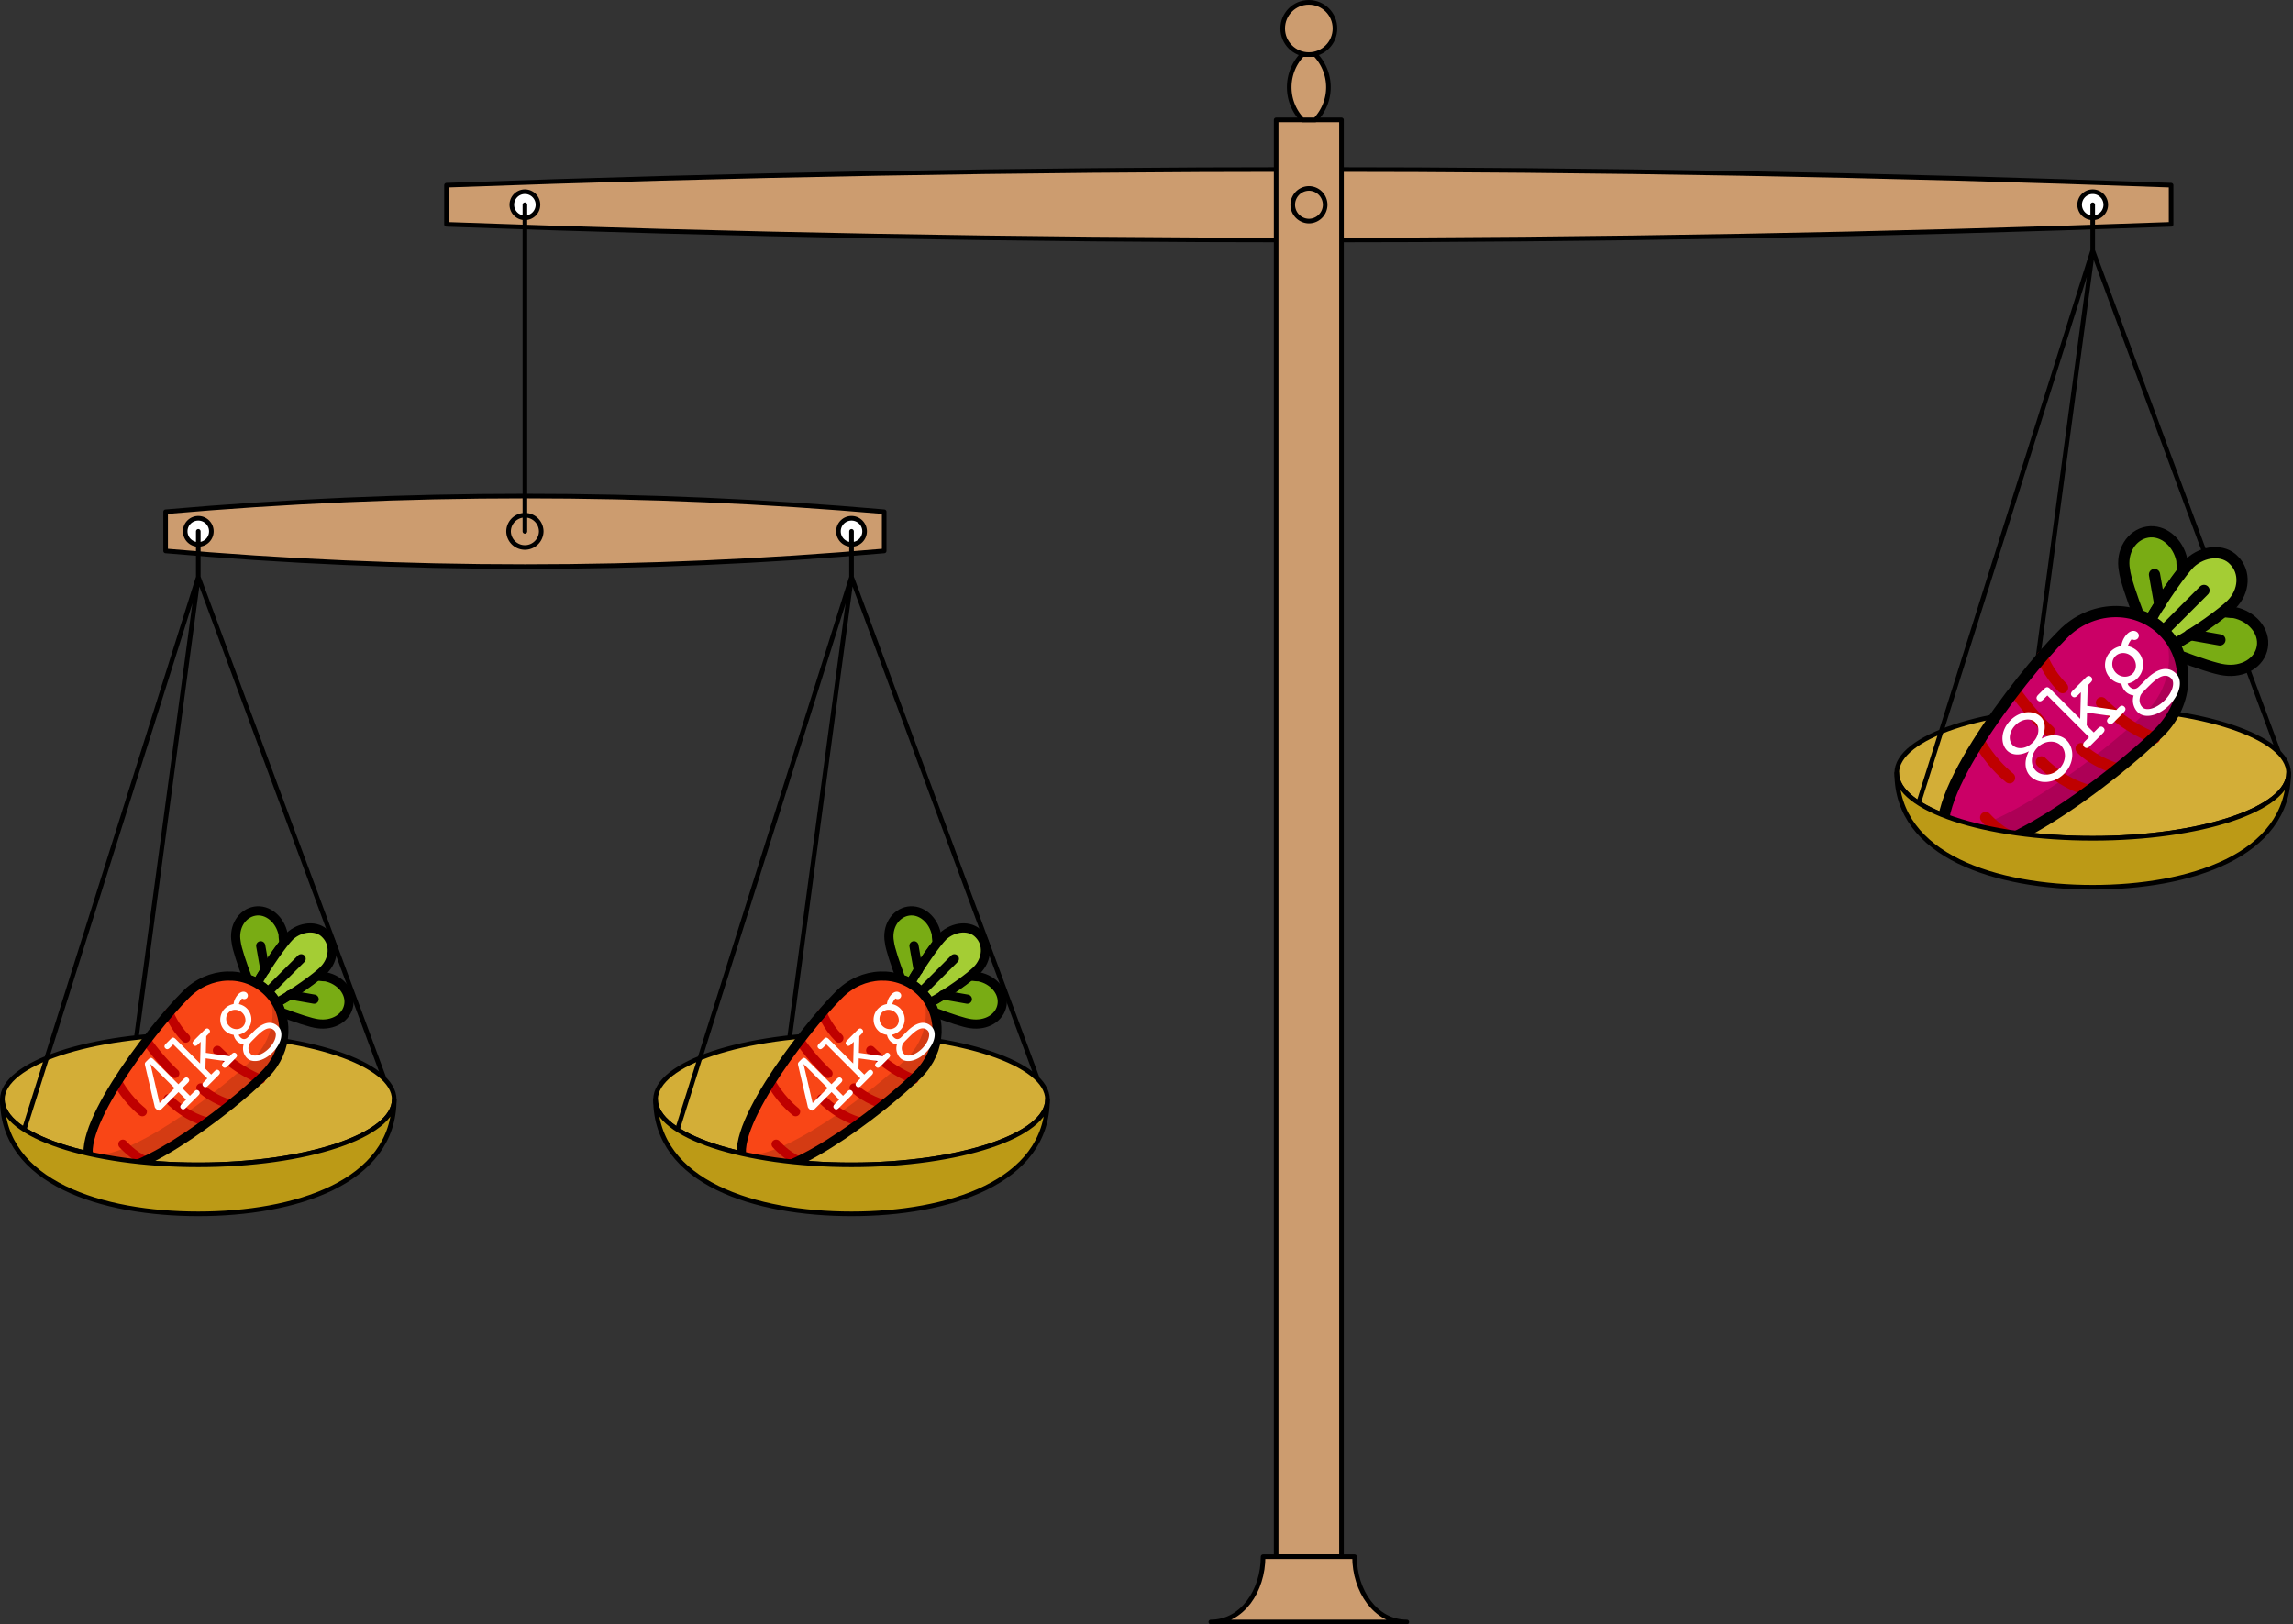 <svg xmlns="http://www.w3.org/2000/svg" width="995pt" height="940" viewBox="0 -705 995 705"><rect x="0" y="-705" width="995" height="705" fill="#333333" stroke="none"/><g id="page1"><path fill="#cc9c6f" d="M193.758-607.617c124.551 4.531 249.344 6.801 374.172 6.801s249.621-2.27 374.172-6.801v-17.008c-124.551-4.535-249.344-6.805-374.172-6.805s-249.621 2.27-374.172 6.805z"/><path fill="none" stroke="#000" stroke-linecap="round" stroke-linejoin="round" stroke-width="2" d="M193.758-607.617c124.551 4.531 249.344 6.801 374.172 6.801s249.621-2.27 374.172-6.801v-17.008c-124.551-4.535-249.344-6.805-374.172-6.805s-249.621 2.27-374.172 6.805z"/><path fill="#fff" d="M233.441-616.121a5.67 5.67 0 1 0-11.341-.003 5.67 5.67 0 0 0 11.341.003"/><path fill="none" stroke="#000" stroke-linecap="round" stroke-linejoin="round" stroke-width="2" d="M233.441-616.121a5.67 5.67 0 1 0-11.341-.003 5.67 5.67 0 0 0 11.341.003"/><path fill="#fff" d="M913.758-616.121c0-3.133-2.539-5.672-5.672-5.672s-5.668 2.539-5.668 5.672a5.67 5.67 0 0 0 11.34 0"/><path fill="none" stroke="#000" stroke-linecap="round" stroke-linejoin="round" stroke-width="2" d="M913.758-616.121c0-3.133-2.539-5.672-5.672-5.672s-5.668 2.539-5.668 5.672a5.67 5.67 0 0 0 11.34 0"/><path fill="#cc9c6f" d="M553.758-29.352h28.344v-623.621h-28.344Z"/><path fill="none" stroke="#000" stroke-linecap="round" stroke-linejoin="round" stroke-width="2" d="M553.758-29.352h28.344v-623.621h-28.344z"/><path fill="#cc9c6f" d="M575.016-616.121a7.09 7.09 0 0 0-7.086-7.09 7.089 7.089 0 0 0 0 14.176 7.085 7.085 0 0 0 7.086-7.086"/><path fill="none" stroke="#000" stroke-linecap="round" stroke-linejoin="round" stroke-width="2" d="M575.016-616.121a7.09 7.09 0 0 0-7.086-7.09 7.089 7.089 0 0 0 0 14.176 7.085 7.085 0 0 0 7.086-7.086"/><path fill="#cc9c6f" d="M570.766-652.973a20.56 20.56 0 0 0 5.668-14.172 20.57 20.57 0 0 0-5.668-14.175h-5.672a20.55 20.55 0 0 0-5.668 14.175 20.54 20.54 0 0 0 5.668 14.172z"/><path fill="none" stroke="#000" stroke-linecap="round" stroke-linejoin="round" stroke-width="2" d="M570.766-652.973a20.56 20.56 0 0 0 5.668-14.172 20.57 20.57 0 0 0-5.668-14.175h-5.672a20.55 20.55 0 0 0-5.668 14.175 20.54 20.54 0 0 0 5.668 14.172z"/><path fill="#cc9c6f" d="M579.27-692.656c0-6.266-5.079-11.34-11.34-11.34s-11.34 5.074-11.34 11.34c0 6.261 5.078 11.336 11.34 11.336s11.34-5.075 11.34-11.336"/><path fill="none" stroke="#000" stroke-linecap="round" stroke-linejoin="round" stroke-width="2" d="M579.27-692.656c0-6.266-5.079-11.34-11.34-11.34s-11.34 5.074-11.34 11.34c0 6.261 5.078 11.336 11.34 11.336s11.34-5.075 11.34-11.336"/><path fill="#cc9c6f" d="M610.449-1.004c-13.691 0-22.676-13.621-22.676-28.348h-39.687c0 14.727-8.984 28.348-22.676 28.348z"/><path fill="none" stroke="#000" stroke-linecap="round" stroke-linejoin="round" stroke-width="2" d="M610.449-1.004c-13.691 0-22.676-13.621-22.676-28.348h-39.687c0 14.727-8.984 28.348-22.676 28.348z"/><path fill="#d3ae37" d="M993.125-369.508c0-15.656-38.07-28.347-85.039-28.347-46.965 0-85.039 12.691-85.039 28.347s38.074 28.348 85.039 28.348c46.969 0 85.039-12.692 85.039-28.348"/><path fill="none" stroke="#000" stroke-linecap="round" stroke-linejoin="round" stroke-width="2" d="M993.125-369.508c0-15.656-38.07-28.347-85.039-28.347-46.965 0-85.039 12.691-85.039 28.347s38.074 28.348 85.039 28.348c46.969 0 85.039-12.692 85.039-28.348m-85.039-226.773 80.707 217.812m-80.707-217.812L881.207-396.41m26.879-199.871L832.539-356.48m75.547-239.801v-19.84"/><path fill="#79ac14" d="M932.98-435.699c4.219-7.285 9.973-15.727 14.192-21.094 0-1.535-.383-3.07-.383-4.988-1.535-7.672-8.055-13.426-14.961-12.274-6.902 1.153-11.504 8.438-9.973 16.492.387 3.454 3.071 11.508 6.141 19.563 1.531.383 3.449 1.152 4.984 2.301"/><path fill="none" stroke="#000" stroke-linecap="round" stroke-linejoin="round" stroke-width="4.871" d="M932.98-435.699c4.219-7.285 9.973-15.727 14.192-21.094 0-1.535-.383-3.07-.383-4.988-1.535-7.672-8.055-13.426-14.961-12.274-6.902 1.153-11.504 8.438-9.973 16.492.387 3.454 3.071 11.508 6.141 19.563 1.531.383 3.449 1.152 4.984 2.301"/><path fill="#79ac14" d="M943.34-425.34c7.285-4.223 15.723-9.973 21.094-14.191 1.535 0 3.07.383 4.988.383 7.672 1.531 13.426 8.054 12.273 14.957-1.152 6.906-8.437 11.125-16.496 9.972-3.449-.383-11.504-3.066-19.558-6.136-.387-1.536-1.153-3.454-2.301-4.985"/><path fill="none" stroke="#000" stroke-linecap="round" stroke-linejoin="round" stroke-width="4.871" d="M943.34-425.34c7.285-4.223 15.723-9.973 21.094-14.191 1.535 0 3.07.383 4.988.383 7.672 1.531 13.426 8.054 12.273 14.957-1.152 6.906-8.437 11.125-16.496 9.972-3.449-.383-11.504-3.066-19.558-6.136-.387-1.536-1.153-3.454-2.301-4.985"/><path fill="#a4cd34" d="M938.734-431.094q2.877 2.297 4.606 5.754c9.586-4.988 21.476-13.808 24.93-17.262 5.753-5.753 6.136-14.191 1.152-19.179-4.606-4.985-13.426-4.219-19.18 1.152-3.453 3.449-11.89 15.344-17.262 24.93q3.452 1.728 5.754 4.605"/><path fill="none" stroke="#000" stroke-linecap="round" stroke-linejoin="round" stroke-width="4.871" d="M938.734-431.094q2.877 2.297 4.606 5.754c9.586-4.988 21.476-13.808 24.93-17.262 5.753-5.753 6.136-14.191 1.152-19.179-4.606-4.985-13.426-4.219-19.18 1.152-3.453 3.449-11.89 15.344-17.262 24.93q3.452 1.728 5.754 4.605"/><path fill="#cb0066" d="M938.734-431.094c-11.89-11.89-31.453-11.125-43.726 1.531-19.18 19.18-63.289 77.102-49.098 91.293s72.11-29.918 91.289-49.097c12.66-12.656 13.426-31.836 1.535-43.727"/><path fill="#ad0056" d="M938.734-431.094c4.989 11.121 2.301 25.317-7.289 34.903-18.027 18.031-70.191 57.539-88.218 51.015 0 3.071.765 5.371 2.683 6.906 14.192 14.192 72.11-29.918 91.289-49.097 12.66-12.274 13.426-31.836 1.535-43.727"/><path fill="none" stroke="#bf0000" stroke-linecap="round" stroke-linejoin="round" stroke-width="4.871" d="M934.898-384.684s-11.507-3.836-23.015-15.339m-22.629 12.273s-7.289-6.523-14.961-17.262m44.496 33.754s-9.59-2.683-15.726-8.82m3.07 18.027s-9.977-1.918-20.332-12.273m-26.465-8.059s4.219 8.059 12.656 14.961m14.192-52.551s2.3 6.907 8.824 13.426m-33.371 56.387s5.371 6.137 11.89 8.82"/><path fill="none" stroke="#000" stroke-linecap="round" stroke-linejoin="round" stroke-width="4.871" d="m956.379-448.738-17.645 17.644m-3.836-24.551 2.301 13.043m26.082 15.344-13.039-2.305m-11.508-1.531c-11.89-11.89-31.453-11.125-43.726 1.531-19.18 19.18-63.289 77.102-49.098 91.293s72.11-29.918 91.289-49.097c12.66-12.656 13.426-31.836 1.535-43.727"/><path fill="#bc9a16" d="M823.047-369.508c0 36.176 43.398 49.606 85.039 49.606 41.644 0 85.039-13.43 85.039-49.606 0 15.656-38.07 28.348-85.039 28.348-46.965 0-85.039-12.692-85.039-28.348"/><path fill="none" stroke="#000" stroke-linecap="round" stroke-linejoin="round" stroke-width="2" d="M823.047-369.508c0 36.176 43.398 49.606 85.039 49.606 41.644 0 85.039-13.43 85.039-49.606 0 15.656-38.07 28.348-85.039 28.348-46.965 0-85.039-12.692-85.039-28.348"/><path fill="#cc9c6f" d="M71.867-465.887c51.555 4.528 103.688 6.805 155.906 6.805 52.215 0 104.352-2.277 155.903-6.805v-17.008c-51.551-4.527-103.688-6.8-155.903-6.8-52.218 0-104.351 2.273-155.906 6.8z"/><path fill="none" stroke="#000" stroke-linecap="round" stroke-linejoin="round" stroke-width="2" d="M71.867-465.887c51.555 4.528 103.688 6.805 155.906 6.805 52.215 0 104.352-2.277 155.903-6.805v-17.008c-51.551-4.527-103.688-6.8-155.903-6.8-52.218 0-104.351 2.273-155.906 6.8z"/><path fill="#fff" d="M91.707-474.391c0-3.129-2.535-5.668-5.668-5.668s-5.668 2.539-5.668 5.668a5.668 5.668 0 1 0 11.336 0"/><path fill="none" stroke="#000" stroke-linecap="round" stroke-linejoin="round" stroke-width="2" d="M91.707-474.391c0-3.129-2.535-5.668-5.668-5.668s-5.668 2.539-5.668 5.668a5.668 5.668 0 1 0 11.336 0"/><path fill="#fff" d="M375.172-474.391c0-3.129-2.535-5.668-5.668-5.668s-5.668 2.539-5.668 5.668a5.668 5.668 0 1 0 11.336 0"/><path fill="none" stroke="#000" stroke-linecap="round" stroke-linejoin="round" stroke-width="2" d="M375.172-474.391c0-3.129-2.535-5.668-5.668-5.668s-5.668 2.539-5.668 5.668a5.668 5.668 0 1 0 11.336 0"/><path fill="#d3ae37" d="M171.078-227.773c0-15.657-38.074-28.348-85.039-28.348S1-243.43 1-227.773c0 15.652 38.074 28.343 85.04 28.343s85.038-12.691 85.038-28.343"/><path fill="none" stroke="#000" stroke-linecap="round" stroke-linejoin="round" stroke-width="2" d="M171.078-227.773c0-15.657-38.074-28.348-85.039-28.348S1-243.43 1-227.773c0 15.652 38.074 28.343 85.04 28.343s85.038-12.691 85.038-28.343M86.04-454.547l80.702 217.813M86.04-454.547 59.16-254.676m26.88-199.871L10.491-214.75M86.04-454.547v-19.844"/><path fill="#79ac14" d="M111.566-278.23c3.446-5.95 8.145-12.84 11.59-17.227 0-1.254-.312-2.504-.312-4.07-1.254-6.262-6.578-10.961-12.215-10.024-5.641.942-9.399 6.891-8.145 13.469.313 2.816 2.504 9.394 5.012 15.973 1.25.312 2.817.937 4.07 1.879"/><path fill="none" stroke="#000" stroke-linecap="round" stroke-linejoin="round" stroke-width="3.977" d="M111.566-278.23c3.446-5.95 8.145-12.84 11.59-17.227 0-1.254-.312-2.504-.312-4.07-1.254-6.262-6.578-10.961-12.215-10.024-5.641.942-9.399 6.891-8.145 13.469.313 2.816 2.504 9.394 5.012 15.973 1.25.312 2.817.937 4.07 1.879"/><path fill="#79ac14" d="M120.023-269.773c5.95-3.446 12.84-8.145 17.223-11.59 1.254 0 2.508.312 4.074.312 6.266 1.254 10.961 6.578 10.024 12.215-.942 5.637-6.891 9.082-13.469 8.145-2.82-.317-9.395-2.508-15.973-5.012-.312-1.254-.937-2.82-1.879-4.07"/><path fill="none" stroke="#000" stroke-linecap="round" stroke-linejoin="round" stroke-width="3.977" d="M120.023-269.773c5.95-3.446 12.84-8.145 17.223-11.59 1.254 0 2.508.312 4.074.312 6.266 1.254 10.961 6.578 10.024 12.215-.942 5.637-6.891 9.082-13.469 8.145-2.82-.317-9.395-2.508-15.973-5.012-.312-1.254-.937-2.82-1.879-4.07"/><path fill="#a4cd34" d="M116.266-274.473q2.35 1.881 3.757 4.7c7.829-4.075 17.54-11.278 20.356-14.094 4.699-4.699 5.012-11.59.941-15.66-3.757-4.071-10.961-3.446-15.66.937-2.816 2.82-9.707 12.531-14.094 20.36q2.819 1.41 4.7 3.757"/><path fill="none" stroke="#000" stroke-linecap="round" stroke-linejoin="round" stroke-width="3.977" d="M116.266-274.473q2.35 1.881 3.757 4.7c7.829-4.075 17.54-11.278 20.356-14.094 4.699-4.699 5.012-11.59.941-15.66-3.757-4.071-10.961-3.446-15.66.937-2.816 2.82-9.707 12.531-14.094 20.36q2.819 1.41 4.7 3.757"/><path fill="#f94616" d="M116.266-274.473c-9.711-9.707-25.684-9.082-35.704 1.254-15.66 15.66-51.675 62.949-40.09 74.539 11.59 11.586 58.88-24.429 74.54-40.09 10.336-10.335 10.961-25.996 1.254-35.703"/><path fill="#d43b13" d="M116.266-274.473c4.07 9.082 1.879 20.672-5.953 28.5-14.72 14.719-57.313 46.981-72.032 41.657 0 2.503.625 4.382 2.192 5.636 11.59 11.586 58.879-24.429 74.539-40.09 10.336-10.019 10.961-25.996 1.254-35.703"/><path fill="none" stroke="#bf0000" stroke-linecap="round" stroke-linejoin="round" stroke-width="3.977" d="M113.133-236.578s-9.395-3.133-18.79-12.527m-18.48 10.023s-5.949-5.324-12.215-14.094m36.332 27.563s-7.832-2.196-12.84-7.203m2.505 14.718s-8.145-1.566-16.598-10.023m-21.613-6.578s3.445 6.578 10.336 12.215m11.59-42.907s1.878 5.637 7.203 10.961m-27.247 46.039s4.383 5.012 9.707 7.203"/><path fill="none" stroke="#000" stroke-linecap="round" stroke-linejoin="round" stroke-width="3.977" d="m130.672-288.879-14.406 14.406m-3.133-20.043 1.879 10.649m21.297 12.527-10.649-1.879m-9.394-1.254c-9.711-9.707-25.684-9.082-35.704 1.254-15.66 15.66-51.675 62.949-40.09 74.539 11.59 11.586 58.88-24.429 74.54-40.09 10.336-10.335 10.961-25.996 1.254-35.703"/><path fill="#bc9a16" d="M1-227.773c0 36.175 43.398 49.605 85.04 49.605 41.644 0 85.038-13.43 85.038-49.605 0 15.652-38.074 28.343-85.039 28.343S1-212.121 1-227.773"/><path fill="none" stroke="#000" stroke-linecap="round" stroke-linejoin="round" stroke-width="2" d="M1-227.773c0 36.175 43.398 49.605 85.04 49.605 41.644 0 85.038-13.43 85.038-49.605 0 15.652-38.074 28.343-85.039 28.343S1-212.121 1-227.773"/><path fill="#d3ae37" d="M454.543-227.773c0-15.657-38.074-28.348-85.039-28.348s-85.039 12.691-85.039 28.348c0 15.652 38.074 28.343 85.039 28.343s85.039-12.691 85.039-28.343"/><path fill="none" stroke="#000" stroke-linecap="round" stroke-linejoin="round" stroke-width="2" d="M454.543-227.773c0-15.657-38.074-28.348-85.039-28.348s-85.039 12.691-85.039 28.348c0 15.652 38.074 28.343 85.039 28.343s85.039-12.691 85.039-28.343m-85.039-226.774 80.703 217.813m-80.703-217.813-26.879 199.871m26.879-199.871L293.957-214.75m75.547-239.797v-19.844"/><path fill="#79ac14" d="M395.031-278.23c3.446-5.95 8.145-12.84 11.59-17.227 0-1.254-.312-2.504-.312-4.07-1.254-6.262-6.579-10.961-12.215-10.024-5.641.942-9.399 6.891-8.145 13.469.313 2.816 2.504 9.394 5.012 15.973 1.254.312 2.816.937 4.07 1.879"/><path fill="none" stroke="#000" stroke-linecap="round" stroke-linejoin="round" stroke-width="3.977" d="M395.031-278.23c3.446-5.95 8.145-12.84 11.59-17.227 0-1.254-.312-2.504-.312-4.07-1.254-6.262-6.579-10.961-12.215-10.024-5.641.942-9.399 6.891-8.145 13.469.313 2.816 2.504 9.394 5.012 15.973 1.254.312 2.816.937 4.07 1.879"/><path fill="#79ac14" d="M403.488-269.773c5.95-3.446 12.84-8.145 17.227-11.59 1.25 0 2.504.312 4.07.312 6.262 1.254 10.961 6.578 10.024 12.215-.942 5.637-6.891 9.082-13.469 8.145-2.82-.317-9.395-2.508-15.973-5.012-.312-1.254-.941-2.82-1.879-4.07"/><path fill="none" stroke="#000" stroke-linecap="round" stroke-linejoin="round" stroke-width="3.977" d="M403.488-269.773c5.95-3.446 12.84-8.145 17.227-11.59 1.25 0 2.504.312 4.07.312 6.262 1.254 10.961 6.578 10.024 12.215-.942 5.637-6.891 9.082-13.469 8.145-2.82-.317-9.395-2.508-15.973-5.012-.312-1.254-.941-2.82-1.879-4.07"/><path fill="#a4cd34" d="M399.73-274.473c1.567 1.254 2.817 2.821 3.758 4.7 7.828-4.075 17.539-11.278 20.356-14.094 4.699-4.699 5.011-11.59.941-15.66-3.758-4.071-10.961-3.446-15.66.937-2.816 2.82-9.711 12.531-14.094 20.36q2.819 1.41 4.699 3.757"/><path fill="none" stroke="#000" stroke-linecap="round" stroke-linejoin="round" stroke-width="3.977" d="M399.73-274.473c1.567 1.254 2.817 2.821 3.758 4.7 7.828-4.075 17.539-11.278 20.356-14.094 4.699-4.699 5.011-11.59.941-15.66-3.758-4.071-10.961-3.446-15.66.937-2.816 2.82-9.711 12.531-14.094 20.36q2.819 1.41 4.699 3.757"/><path fill="#f94616" d="M399.73-274.473c-9.71-9.707-25.683-9.082-35.703 1.254-15.66 15.66-51.675 62.949-40.089 74.539 11.589 11.586 58.878-24.429 74.539-40.09 10.336-10.335 10.961-25.996 1.253-35.703"/><path fill="#d43b13" d="M399.73-274.473c4.071 9.082 1.879 20.672-5.953 28.5-14.718 14.719-57.312 46.981-72.031 41.657 0 2.503.625 4.382 2.192 5.636 11.589 11.586 58.878-24.429 74.539-40.09 10.336-10.019 10.961-25.996 1.253-35.703"/><path fill="none" stroke="#bf0000" stroke-linecap="round" stroke-linejoin="round" stroke-width="3.977" d="M396.598-236.578s-9.395-3.133-18.789-12.527m-18.481 10.023s-5.949-5.324-12.215-14.094m36.332 27.563s-7.832-2.196-12.843-7.203m2.507 14.718s-8.144-1.566-16.597-10.023m-21.614-6.578s3.446 6.578 10.336 12.215m11.59-42.907s1.879 5.637 7.203 10.961m-27.25 46.039s4.387 5.012 9.711 7.203"/><path fill="none" stroke="#000" stroke-linecap="round" stroke-linejoin="round" stroke-width="3.977" d="m414.137-288.879-14.407 14.406m-3.132-20.043 1.879 10.649m21.296 12.527-10.648-1.879m-9.395-1.254c-9.71-9.707-25.683-9.082-35.703 1.254-15.66 15.66-51.675 62.949-40.089 74.539 11.589 11.586 58.878-24.429 74.539-40.09 10.336-10.335 10.961-25.996 1.253-35.703"/><path fill="#bc9a16" d="M284.465-227.773c0 36.175 43.394 49.605 85.039 49.605 41.641 0 85.039-13.43 85.039-49.605 0 15.652-38.074 28.343-85.039 28.343s-85.039-12.691-85.039-28.343"/><path fill="none" stroke="#000" stroke-linecap="round" stroke-linejoin="round" stroke-width="2" d="M284.465-227.773c0 36.175 43.394 49.605 85.039 49.605 41.641 0 85.039-13.43 85.039-49.605 0 15.652-38.074 28.343-85.039 28.343s-85.039-12.691-85.039-28.343"/><path fill="#cc9c6f" d="M234.859-474.391a7.088 7.088 0 0 0-14.175 0 7.088 7.088 0 0 0 14.175 0"/><path fill="none" stroke="#000" stroke-linecap="round" stroke-linejoin="round" stroke-width="2" d="M234.859-474.391a7.088 7.088 0 0 0-14.175 0 7.088 7.088 0 0 0 14.175 0m-7.086 0v-141.73"/><path fill="#fff" d="M885.879-384.422c2.051-3.805 1.758-7.391-.289-9.441-3-3-8.891-2.817-13.172 1.465-4.281 4.281-4.465 10.171-1.465 13.171 2.121 2.122 5.777 2.27 9.438.293-2.524 4.868-1.391 8.782.656 10.832 3.582 3.586 10.133 3.403 14.594-1.062 4.464-4.465 4.687-10.977 1.066-14.598-2.012-2.011-5.926-3.222-10.828-.66m-3.805 1.684c-2.89 2.89-6.73 3.144-8.707 1.168-2.012-2.012-1.644-5.891 1.172-8.707s6.695-3.184 8.707-1.168c1.973 1.976 1.684 5.851-1.172 8.707m11.446 11.453c-3.145 3.144-7.68 3.219-10.094.805-2.598-2.598-2.231-7.137.769-10.137 3.071-3.071 7.645-3.254 10.098-.805 2.559 2.563 2.301 7.063-.773 10.137m12.171-27.363.223-8.856 1.098-1.098c.511-.511 1.461-1.461.402-2.523-1.062-1.063-2.012-.109-2.523.402l-5.344 5.34c-.512.516-1.5 1.5-.438 2.563 1.059 1.062 2.047.074 2.559-.438l1.281-1.281-.293 11.562-12.84-12.843c-1.132-1.133-1.718-1.282-2.964-.035l-2.231 2.23c-.512.512-1.5 1.5-.437 2.562 1.058 1.059 2.046.071 2.558-.441l1.649-1.644 18.101 18.109-1.644 1.648c-.512.512-1.5 1.5-.442 2.563 1.063 1.058 2.051.07 2.563-.442l5.344-5.339c.511-.512 1.5-1.5.437-2.563-1.062-1.062-2.047-.074-2.562.438l-1.645 1.648-3.074-3.074.148-5.559 10.133 1.426c-1.172 1.172-2.047 2.047-.988 3.109 1.062 1.063 2.051.075 2.562-.437l4.098-4.102c.512-.511 1.461-1.461.402-2.523-1.062-1.059-2.011-.109-2.523.402l-.988.989zm22.528-8.434c-.438.437-2.121 2.121-4.094.144-.695-.695-.734-.953-.879-1.39 1.242-.219 2.926-.953 4.246-2.27 3.328-3.328 3.219-8.558.074-11.707-.914-.914-2.269-1.828-4.242-2.269.438-1.465 1.207-2.449 1.719-3.035 1.355.914 2.449-.11 2.488-.149.438-.437 1.059-1.644-.039-2.742-.695-.695-2.449-1.355-4.496.695-.66.657-2.16 2.45-2.488 5.196-2.051.367-3.586 1.316-4.613 2.343-3.329 3.328-3.219 8.559-.075 11.707a8.1 8.1 0 0 0 4.719 2.305 6.77 6.77 0 0 0 1.754 3.363c1.281 1.282 2.926 1.688 3.551 1.723-.918 3.109.328 5.816 1.754 7.246 3.035 3.035 9.035 1.645 13.679-3.004 4.649-4.644 6.075-10.609 3.004-13.683-5.265-5.27-11.742 1.211-12.949 2.414zm-2.778-5.563c-1.828 1.829-5.086 1.868-7.242-.293-2.156-2.156-2.082-5.453-.293-7.246 1.942-1.937 5.196-1.828 7.282.258 2.085 2.086 2.195 5.34.253 7.281m13.789 11.672c-3.585 3.586-7.863 4.645-9.546 2.965-.551-.551-1.649-2.015-1.137-4.211.297-1.39.66-1.754 3.187-4.277 3.219-3.223 7.243-7.246 10.461-4.027 1.684 1.683.621 5.964-2.965 9.55M67.07-224.906c.118.656.18.715.715 1.254 1.047 1.047 1.55.777 2.36-.028l7.32-7.324 3.285 3.289-1.793 1.793c-.418.418-1.195 1.195-.328 2.063.863.867 1.64.089 2.058-.329l5.262-5.261c.418-.418 1.192-1.192.328-2.059-.867-.867-1.644-.09-2.062.328l-1.793 1.793-3.285-3.289 2.242-2.238c.418-.422 1.195-1.195.328-2.063-.863-.867-1.64-.089-2.059.329l-2.242 2.242-10.691-10.696c-.984-.988-1.434-1.015-2.45 0l-.687.688c-.719.715-.836.894-.629 1.82zm2.149-1.317-3.938-16.968 10.453 10.457zm20.09-21.82.183-7.234.895-.895c.418-.418 1.195-1.195.332-2.062-.867-.868-1.645-.09-2.063.328l-4.363 4.363c-.418.418-1.223 1.227-.36 2.094.868.863 1.676.058 2.09-.36l1.047-1.046-.242 9.441-10.48-10.488c-.926-.926-1.403-1.043-2.418-.028l-1.825 1.821c-.418.418-1.222 1.226-.355 2.093.863.864 1.672.059 2.09-.363l1.344-1.34 14.78 14.789-1.343 1.344c-.418.418-1.227 1.227-.36 2.09.868.867 1.673.062 2.09-.356l4.364-4.363c.418-.418 1.222-1.223.36-2.09-.868-.867-1.677-.062-2.094.36l-1.344 1.343-2.508-2.511.121-4.539 8.273 1.164c-.957.957-1.671 1.672-.804 2.539.863.867 1.672.058 2.09-.36l3.347-3.347c.418-.418 1.196-1.196.328-2.063-.867-.863-1.644-.086-2.062.332l-.805.805zm18.347-6.855c-.359.359-1.734 1.734-3.347.117-.567-.567-.594-.778-.715-1.133 1.015-.18 2.39-.777 3.465-1.856 2.718-2.718 2.629-6.988.062-9.558-.746-.75-1.851-1.496-3.465-1.852a6.5 6.5 0 0 1 1.407-2.48c1.101.746 2-.094 2.031-.121.355-.36.863-1.344-.031-2.242-.567-.567-2-1.106-3.676.57-.535.539-1.758 2-2.032 4.238-1.671.301-2.925 1.082-3.761 1.918-2.719 2.719-2.633 6.988-.063 9.559a6.6 6.6 0 0 0 3.852 1.883 5.53 5.53 0 0 0 1.433 2.746c1.043 1.046 2.387 1.375 2.899 1.406-.75 2.539.265 4.75 1.43 5.914 2.48 2.48 7.378 1.348 11.171-2.445 3.797-3.797 4.961-8.668 2.454-11.176-4.301-4.305-9.59.984-10.575 1.972zm-2.269-4.543c-1.496 1.496-4.153 1.523-5.914-.239-1.762-1.761-1.704-4.453-.239-5.918 1.582-1.582 4.243-1.492 5.946.211s1.789 4.364.207 5.946m11.258 9.531c-2.93 2.93-6.422 3.793-7.797 2.418-.446-.446-1.344-1.641-.926-3.434.238-1.137.539-1.433 2.601-3.496 2.629-2.629 5.915-5.918 8.543-3.285 1.372 1.375.504 4.867-2.421 7.797m233.824 25.004c.121.656.179.715.719 1.254 1.042 1.047 1.55.777 2.355-.028l7.32-7.324 3.285 3.289-1.793 1.793c-.417.418-1.195 1.195-.328 2.063.868.867 1.645.089 2.063-.329l5.258-5.261c.418-.418 1.195-1.192.328-2.059s-1.645-.09-2.059.328l-1.797 1.793-3.281-3.289 2.238-2.238c.418-.422 1.196-1.195.332-2.063-.867-.867-1.644-.089-2.062.329l-2.242 2.242-10.692-10.696c-.984-.988-1.433-1.015-2.449 0l-.687.688c-.715.715-.836.894-.625 1.82zm2.152-1.317-3.941-16.968 10.453 10.457zm20.09-21.82.18-7.234.898-.895c.418-.418 1.195-1.195.328-2.062-.863-.868-1.64-.09-2.062.328l-4.36 4.363c-.418.418-1.226 1.227-.359 2.094.863.863 1.672.058 2.09-.36l1.047-1.046-.243 9.441-10.484-10.488c-.926-.926-1.402-1.043-2.418-.028l-1.82 1.821c-.418.418-1.227 1.226-.36 2.093.868.864 1.672.059 2.09-.363l1.344-1.34 14.781 14.789-1.343 1.344c-.418.418-1.223 1.227-.356 2.09.863.867 1.672.062 2.09-.356l4.359-4.363c.418-.418 1.227-1.223.36-2.09s-1.672-.062-2.09.36l-1.344 1.343-2.508-2.511.117-4.539 8.274 1.164c-.953.957-1.672 1.672-.805 2.539s1.672.058 2.09-.36l3.348-3.347c.418-.418 1.195-1.196.328-2.063-.867-.863-1.641-.086-2.063.332l-.804.805zm18.445-6.855c-.359.359-1.734 1.734-3.347.117-.567-.567-.594-.778-.715-1.133 1.015-.18 2.39-.777 3.465-1.856 2.718-2.718 2.629-6.988.062-9.558-.746-.75-1.851-1.496-3.465-1.852a6.5 6.5 0 0 1 1.407-2.48c1.101.746 2-.094 2.031-.121.355-.36.863-1.344-.031-2.242-.567-.567-2-1.106-3.676.57-.535.539-1.758 2-2.032 4.238-1.671.301-2.925 1.082-3.761 1.918-2.723 2.719-2.633 6.988-.063 9.559a6.6 6.6 0 0 0 3.852 1.883 5.53 5.53 0 0 0 1.433 2.746c1.043 1.046 2.387 1.375 2.899 1.406-.75 2.539.265 4.75 1.43 5.914 2.48 2.48 7.378 1.348 11.171-2.445 3.797-3.797 4.961-8.668 2.454-11.176-4.301-4.305-9.59.984-10.575 1.972zm-2.269-4.543c-1.496 1.496-4.153 1.523-5.914-.239-1.762-1.761-1.703-4.453-.239-5.918 1.582-1.582 4.243-1.492 5.946.211s1.789 4.364.207 5.946m11.258 9.531c-2.93 2.93-6.422 3.793-7.797 2.418-.446-.446-1.344-1.641-.926-3.434.238-1.137.539-1.433 2.601-3.496 2.629-2.629 5.915-5.918 8.543-3.285 1.372 1.375.504 4.867-2.421 7.797"/></g></svg>